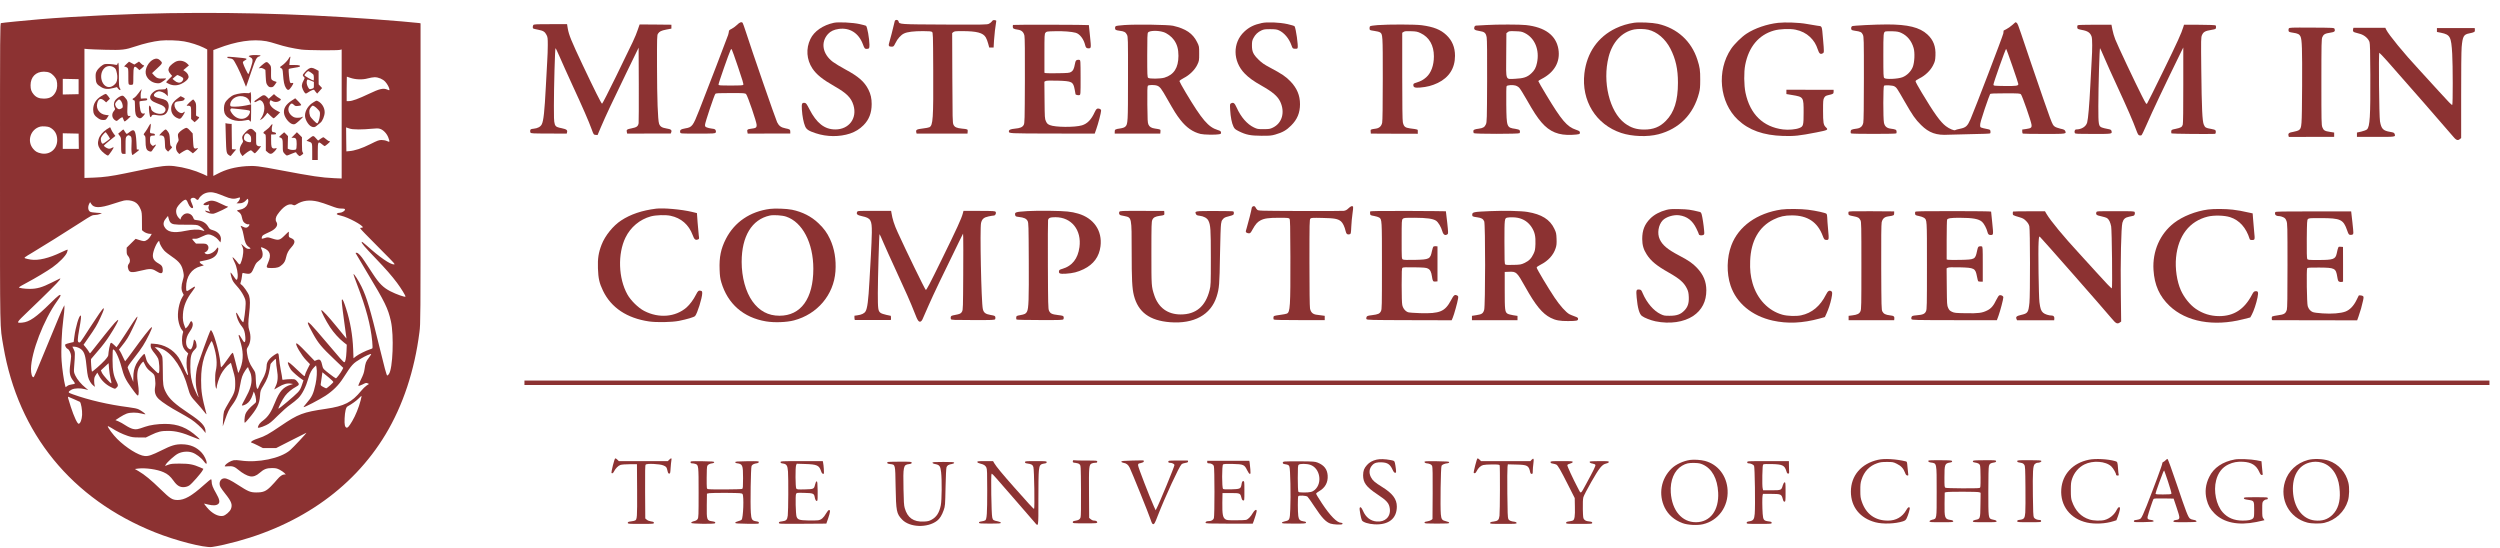<?xml version="1.0" standalone="no"?>
<!DOCTYPE svg PUBLIC "-//W3C//DTD SVG 20010904//EN"
 "http://www.w3.org/TR/2001/REC-SVG-20010904/DTD/svg10.dtd">
<svg version="1.0" xmlns="http://www.w3.org/2000/svg"
 width="4500pt" height="986pt" viewBox="0 0 4500 986"
 preserveAspectRatio="xMidYMid meet">
<g transform="translate(0,986) scale(0.1,-0.1)"
fill="#8C3232" stroke="none">
<path d="M3040 9623 c-697 -10 -1681 -56 -2310 -108 -264 -22 -692 -65 -712
-71 -17 -5 -18 -142 -18 -2696 0 -2955 -4 -2738 61 -3123 268 -1569 1229
-2748 2729 -3347 372 -149 877 -279 1023 -264 32 3 128 22 215 41 1294 293
2312 988 2912 1986 314 522 522 1149 610 1842 20 155 20 213 20 2857 l0 2700
-22 5 c-13 2 -156 16 -318 30 -1447 122 -2755 169 -4190 148z m274 -508 c110
-19 262 -68 349 -111 l67 -34 0 -1139 0 -1140 -72 34 c-157 71 -341 123 -522
145 -121 15 -246 2 -522 -56 -120 -24 -284 -58 -364 -75 -242 -50 -387 -70
-562 -76 l-168 -6 0 1163 0 1162 68 -6 c37 -3 178 -9 314 -12 293 -8 353 -1
536 61 152 51 320 90 447 104 113 12 316 6 429 -14z m1481 3 c33 -5 121 -29
195 -53 138 -44 274 -74 435 -97 97 -14 636 -18 693 -6 l32 8 0 -1162 0 -1161
-137 6 c-225 10 -395 35 -958 142 -400 76 -472 85 -625 74 -203 -15 -363 -57
-516 -138 l-74 -38 0 1133 0 1133 78 29 c337 130 629 173 877 130z m-3900
-567 c51 -23 111 -89 124 -138 17 -61 13 -143 -10 -193 -43 -95 -107 -135
-219 -135 -86 0 -139 22 -185 77 -41 49 -55 90 -55 163 0 149 94 245 240 245
42 0 79 -7 105 -19z m5411 -92 c91 -32 221 -37 315 -10 41 11 96 21 122 21 69
0 149 -34 192 -82 38 -41 74 -110 75 -140 0 -16 -3 -16 -37 -1 -75 31 -139 16
-328 -74 -193 -92 -305 -133 -364 -133 l-41 0 0 220 c0 121 2 220 3 220 2 0
30 -9 63 -21z m-4891 -159 l0 -135 -142 -3 -143 -3 0 141 0 141 143 -3 142 -3
0 -135z m-522 -731 c91 -47 137 -123 137 -230 0 -163 -134 -273 -291 -240 -68
15 -101 33 -141 81 -119 138 -50 355 127 401 38 10 139 3 168 -12z m5561 -39
c65 0 170 5 232 12 89 9 122 9 154 -1 58 -17 122 -84 149 -155 31 -83 29 -89
-21 -66 -25 12 -66 20 -98 20 -49 0 -71 -8 -205 -75 -151 -76 -282 -119 -385
-126 l-45 -4 -3 216 -2 216 52 -18 c39 -14 84 -18 172 -19z m-5037 -212 l2
-138 -145 0 -144 0 0 140 0 141 143 -3 142 -3 2 -137z m2480 -937 c32 -10 97
-35 145 -55 107 -45 167 -53 228 -32 24 8 46 13 48 11 10 -10 -11 -59 -35 -81
l-26 -24 47 0 c55 0 94 18 129 59 20 24 26 27 31 15 11 -28 6 -57 -14 -99 -22
-46 -71 -79 -135 -90 -57 -11 -60 -15 -26 -36 38 -23 57 -53 66 -104 4 -21 13
-52 21 -67 17 -32 68 -62 95 -55 26 7 24 -17 -3 -43 -27 -25 -48 -25 -98 0
-22 11 -40 18 -40 15 0 -3 9 -24 21 -47 12 -23 28 -82 36 -132 17 -110 44
-170 89 -199 43 -28 43 -37 0 -37 -26 0 -45 10 -85 46 l-50 45 20 -47 c18 -38
20 -61 16 -118 -5 -82 -44 -206 -63 -206 -7 0 -21 12 -31 26 -31 45 -91 109
-97 103 -3 -3 12 -41 34 -85 44 -87 69 -217 56 -287 -8 -45 -22 -44 -53 4 -12
19 -34 49 -48 68 -21 29 -25 31 -25 14 0 -12 9 -50 20 -86 16 -53 33 -79 95
-148 49 -54 90 -113 117 -166 36 -73 40 -88 40 -153 -1 -89 -32 -330 -43 -330
-13 0 -54 54 -84 113 -45 86 -58 75 -29 -24 18 -61 52 -124 93 -172 33 -39 51
-96 57 -185 5 -66 -4 -100 -24 -88 -6 3 -24 30 -41 60 -54 97 -72 90 -37 -15
69 -206 73 -358 13 -519 -20 -53 -37 -88 -40 -80 -3 8 -24 93 -47 188 -23 94
-45 172 -49 172 -12 0 -45 -40 -91 -110 -52 -77 -110 -150 -120 -150 -4 0 -10
33 -13 74 -18 210 -143 627 -176 590 -20 -21 -230 -606 -245 -679 -34 -173
-29 -328 13 -465 10 -33 17 -60 15 -60 -6 0 -63 117 -84 172 -46 125 -64 227
-64 378 -1 179 15 243 76 304 39 40 40 42 35 95 -4 35 -13 61 -26 74 -19 20
-20 20 -26 -19 -9 -62 -23 -108 -39 -129 -13 -18 -16 -18 -41 -5 -76 41 -74
193 4 300 57 78 74 138 51 181 -16 29 -27 23 -48 -23 -11 -24 -31 -54 -45 -67
l-27 -24 -14 35 c-30 71 -39 129 -33 221 8 142 61 273 169 413 73 95 64 109
-28 44 -79 -55 -84 -54 -84 28 0 193 98 336 257 377 31 8 58 16 60 19 2 2 -10
9 -27 16 -35 15 -59 48 -38 54 7 2 41 9 76 16 132 24 201 64 233 134 19 43 25
91 11 100 -4 2 -17 -9 -27 -26 -47 -71 -157 -117 -200 -82 -15 12 -17 18 -7
21 62 23 85 95 43 136 -19 19 -32 22 -112 22 l-91 0 -34 37 c-19 21 -34 41
-34 45 0 5 19 7 43 5 33 -3 60 5 127 37 50 25 98 41 119 41 55 0 132 -41 178
-95 l41 -49 7 37 c15 81 -43 155 -145 184 -49 14 -58 20 -85 66 -38 64 -106
104 -192 113 -57 6 -61 8 -72 40 -30 83 -121 110 -185 54 -18 -17 -37 -42 -40
-56 l-7 -27 -24 23 c-53 50 -70 132 -39 193 21 41 91 114 128 134 35 18 46 9
74 -62 22 -56 65 -96 84 -77 8 8 5 26 -15 70 -15 33 -27 66 -27 74 0 39 64 52
95 18 24 -26 43 -25 54 3 10 25 55 69 90 87 67 35 144 38 228 11z m-1479 -153
c50 -24 85 -66 115 -140 19 -46 22 -73 22 -212 l1 -159 27 -23 c28 -24 85 -44
125 -44 l23 0 -23 -42 c-27 -49 -79 -88 -118 -88 -14 0 -54 9 -87 21 l-62 20
-80 -79 -81 -80 0 -60 c0 -50 4 -66 26 -91 36 -43 43 -102 15 -137 -24 -30
-26 -56 -10 -103 21 -60 63 -64 238 -20 147 36 189 35 258 -9 89 -57 123 -53
123 14 0 59 -18 90 -70 118 -105 57 -128 113 -94 227 34 115 104 224 104 162
0 -27 50 -117 88 -156 20 -22 83 -70 140 -109 137 -94 179 -152 203 -281 11
-60 10 -72 -11 -144 -29 -95 -30 -168 -3 -221 l20 -40 -24 -39 c-61 -101 -94
-283 -75 -409 13 -83 41 -156 74 -191 18 -20 19 -25 7 -60 -7 -21 -13 -74 -13
-118 1 -92 23 -151 78 -204 l34 -33 -15 -42 c-20 -54 -20 -203 0 -281 9 -32
14 -62 10 -65 -9 -9 -33 35 -82 148 -26 59 -64 133 -85 164 -97 147 -264 241
-446 250 l-55 3 -3 -33 c-4 -37 18 -80 78 -151 21 -25 46 -64 56 -86 21 -51
31 -223 15 -253 -11 -21 -16 -18 -107 73 -98 98 -112 122 -134 213 -6 28 -16
52 -20 52 -19 0 -120 -125 -148 -183 -37 -77 -52 -145 -52 -245 l-1 -77 -45
115 c-25 63 -49 125 -54 137 -8 18 10 46 120 187 140 180 180 243 267 420 83
171 62 168 -75 -8 -44 -55 -141 -186 -217 -291 -75 -104 -140 -189 -142 -188
-3 1 -21 37 -41 80 -19 43 -43 90 -53 104 l-18 26 47 59 c94 117 124 165 196
316 79 164 100 218 86 218 -8 0 -100 -136 -230 -340 -40 -63 -89 -137 -108
-163 l-35 -48 -41 40 c-23 23 -48 41 -56 41 -11 0 -20 -26 -33 -93 -9 -50 -17
-105 -17 -122 0 -23 -16 -47 -65 -102 -64 -70 -222 -209 -230 -202 -7 8 -23
214 -16 226 3 6 60 72 126 148 74 84 154 189 207 273 99 153 161 267 156 283
-2 6 -30 -17 -62 -51 -51 -56 -297 -360 -401 -497 -22 -29 -42 -52 -45 -53 -3
0 -13 15 -23 33 -10 18 -35 53 -56 77 l-37 44 80 115 c131 187 163 240 226
379 57 124 69 162 53 162 -14 -1 -103 -129 -249 -355 -180 -279 -169 -264
-194 -258 -27 7 -26 53 5 228 34 187 41 255 26 255 -29 0 -91 -210 -112 -377
l-13 -100 -70 -16 c-38 -9 -74 -21 -79 -26 -15 -15 10 -67 39 -80 30 -13 63
-83 64 -132 0 -19 -7 -85 -15 -144 -22 -153 -10 -219 54 -299 18 -22 30 -44
28 -50 -2 -6 -27 -13 -55 -16 -30 -3 -63 -14 -81 -28 l-30 -22 -10 37 c-21 78
-52 293 -62 436 -13 181 1 530 31 751 11 82 20 172 20 200 l-1 51 -16 -30
c-28 -52 -89 -195 -288 -680 -229 -558 -241 -585 -254 -585 -25 0 -43 64 -43
150 3 296 227 879 467 1215 36 50 65 95 65 102 0 37 -37 10 -183 -135 -256
-253 -379 -338 -505 -349 -116 -11 -114 -6 105 203 318 303 547 532 567 565
10 17 15 30 10 28 -5 -2 -74 -37 -154 -76 -173 -87 -266 -113 -396 -113 -91 0
-194 15 -194 28 0 4 59 39 132 77 171 91 372 212 473 283 117 83 238 206 260
265 10 26 15 50 13 53 -3 3 -57 -19 -119 -49 -219 -105 -408 -150 -543 -130
-39 6 -84 16 -100 22 -28 11 -26 13 135 109 186 111 554 341 862 539 195 126
210 133 257 133 28 0 67 8 88 17 l37 17 -95 6 c-52 3 -105 11 -117 18 -39 22
-46 87 -17 144 l16 30 19 -31 c48 -79 154 -80 392 -1 86 28 176 55 199 60 58
12 134 3 186 -22z m3309 2 c46 -11 142 -43 215 -71 110 -42 145 -52 200 -53
58 -1 68 -4 68 -19 0 -23 -57 -57 -95 -57 -35 0 -60 -14 -51 -28 3 -5 39 -17
80 -26 121 -27 386 -169 386 -207 0 -5 -14 -9 -30 -9 -30 0 -27 -4 72 -107 57
-60 203 -208 326 -330 201 -201 220 -223 194 -223 -71 0 -257 129 -489 338
-66 59 -93 78 -93 65 0 -25 48 -81 248 -290 189 -197 292 -315 388 -443 76
-102 157 -235 153 -249 -6 -15 -168 42 -272 96 -128 66 -200 137 -315 313 -52
80 -120 183 -150 228 -64 98 -115 152 -142 152 -11 0 -20 -2 -20 -4 0 -3 92
-157 203 -343 330 -547 380 -651 433 -883 58 -258 35 -863 -37 -955 -11 -14
-24 -25 -29 -25 -11 0 -55 162 -145 535 -159 656 -223 872 -319 1068 -53 108
-133 233 -143 223 -3 -3 26 -87 65 -188 163 -425 243 -727 272 -1022 6 -65 8
-122 3 -126 -4 -4 -26 -13 -48 -20 -67 -21 -197 -86 -246 -123 l-46 -36 -6
162 c-9 249 -54 507 -127 732 -39 121 -58 165 -71 165 -15 0 -8 -71 36 -395
19 -137 37 -263 38 -279 l4 -30 -26 30 c-14 17 -82 99 -150 183 -150 185 -266
309 -277 298 -11 -11 83 -194 157 -307 66 -99 162 -206 244 -270 l57 -45 -5
-120 c-6 -125 -20 -195 -39 -195 -16 0 -73 63 -323 360 -123 146 -246 287
-274 314 -90 88 -80 42 37 -168 91 -164 152 -238 380 -454 l161 -154 -18 -36
c-27 -53 -102 -152 -115 -152 -6 0 -61 38 -121 85 -95 74 -111 90 -118 123
-27 126 -45 146 -109 119 l-34 -14 -139 144 c-137 143 -180 181 -192 170 -20
-20 97 -218 179 -302 l68 -70 -45 -88 c-25 -48 -45 -97 -45 -108 0 -10 -5 -19
-11 -19 -6 0 -63 50 -126 111 -119 114 -159 146 -170 136 -9 -10 25 -91 57
-136 27 -36 134 -129 199 -172 l24 -15 -28 -84 c-22 -65 -38 -95 -74 -133 -58
-62 -341 -300 -348 -293 -10 9 72 168 118 229 46 62 123 125 202 167 57 30 59
47 13 98 -33 36 -37 37 -103 37 -37 0 -89 -3 -115 -7 -47 -8 -48 -7 -48 20 0
15 -12 83 -26 152 -13 69 -27 164 -31 213 -7 100 -13 105 -79 61 -98 -65 -144
-129 -144 -199 0 -72 -30 -169 -76 -245 -24 -41 -52 -96 -62 -122 -9 -27 -20
-48 -25 -48 -17 0 -29 60 -32 165 -4 126 -5 130 -58 209 -55 81 -84 158 -98
258 -11 83 -11 85 14 124 51 77 60 198 23 303 -20 55 -20 143 -1 296 19 156
19 260 -1 322 -17 54 -102 175 -139 199 -21 14 -22 17 -9 52 7 21 16 66 20
101 6 58 8 62 28 56 11 -4 41 -9 66 -12 61 -7 82 12 123 112 27 65 41 86 77
113 25 19 53 46 62 61 23 34 22 95 -2 149 -21 46 -17 49 36 27 117 -49 141
-124 83 -256 -44 -101 -42 -104 66 -104 97 1 134 13 188 64 37 34 54 68 68
133 16 72 41 119 99 183 70 78 67 128 -10 159 -42 17 -44 20 -41 79 2 20 1 37
-2 37 -3 0 -36 -31 -73 -68 -87 -87 -110 -93 -223 -56 -80 26 -82 26 -132 10
-28 -10 -54 -15 -57 -11 -3 3 -1 18 4 33 9 27 16 31 146 91 109 51 153 121
112 179 -20 29 -12 83 19 127 106 153 210 216 288 174 16 -8 28 -5 56 13 111
70 235 85 390 48z m-2666 -366 c36 -44 65 -49 279 -49 192 0 208 -1 246 -22
38 -20 100 -81 91 -89 -1 -2 -25 4 -52 12 -58 18 -168 14 -285 -11 -222 -47
-335 -23 -385 81 -22 46 -9 97 38 150 l31 37 12 -47 c7 -26 18 -54 25 -62z
m783 -2222 c57 -182 70 -330 40 -459 -18 -75 -15 -276 5 -310 9 -16 10 -15 11
7 0 46 41 173 76 240 36 69 106 156 153 189 l28 20 38 -137 c35 -120 39 -150
39 -242 0 -128 -14 -168 -117 -337 -39 -65 -77 -135 -84 -156 -7 -20 -15 -90
-18 -155 l-5 -117 38 110 c52 151 74 197 131 274 86 117 116 193 146 370 21
123 39 173 88 249 40 61 57 75 57 49 0 -8 12 -36 26 -63 19 -36 27 -70 31
-126 7 -103 -24 -202 -112 -361 -37 -66 -64 -121 -61 -124 8 -8 47 4 82 26 46
28 85 85 110 159 l22 65 17 -39 c9 -21 19 -65 22 -96 6 -56 5 -59 -27 -85 -91
-76 -147 -141 -163 -188 -17 -50 -23 -155 -9 -155 4 0 35 33 68 73 151 180
194 265 204 407 6 97 7 100 63 192 65 107 92 178 112 297 8 46 15 85 15 88 0
8 83 93 91 93 5 0 9 -24 9 -52 0 -29 7 -93 16 -143 22 -126 15 -218 -23 -295
-16 -33 -28 -60 -25 -60 2 0 37 20 77 45 82 51 159 72 220 60 l40 -7 -40 -13
c-137 -41 -204 -117 -285 -320 -67 -169 -121 -252 -209 -320 -60 -45 -83 -73
-96 -114 -7 -23 -6 -23 31 -17 22 4 73 23 114 43 64 31 95 56 211 172 78 78
174 163 226 198 49 35 112 86 141 115 73 73 139 205 184 363 24 86 59 153 103
195 l34 33 8 -39 c13 -63 6 -192 -17 -297 -39 -179 -64 -232 -170 -353 -28
-32 -48 -59 -45 -62 9 -10 290 137 396 206 135 90 235 189 316 316 161 250
174 264 323 353 72 44 167 86 180 81 5 -2 -13 -32 -40 -67 -53 -67 -62 -91
-79 -211 -8 -57 -24 -101 -65 -183 -31 -61 -50 -110 -44 -113 5 -3 39 9 74 26
56 29 67 32 90 21 l26 -12 -44 -29 c-24 -16 -67 -58 -96 -94 -168 -207 -306
-277 -637 -325 -411 -60 -495 -92 -810 -306 -224 -152 -286 -186 -405 -225
-88 -29 -130 -52 -130 -72 0 -4 6 -8 13 -8 6 0 54 -21 105 -47 l94 -48 119 0
120 0 269 137 c148 76 271 138 275 138 11 0 -236 -264 -294 -314 -171 -147
-579 -232 -892 -185 -41 7 -96 9 -122 5 -49 -8 -131 -56 -154 -92 -14 -22 -13
-22 50 -17 83 7 120 -6 191 -66 68 -58 155 -106 208 -115 57 -10 112 10 170
61 77 68 127 88 223 88 68 0 88 -5 137 -29 31 -16 69 -42 84 -57 l28 -29 -25
0 c-36 0 -81 -32 -130 -91 -24 -30 -76 -86 -114 -125 -88 -88 -138 -109 -267
-108 -103 1 -142 18 -323 135 -136 88 -200 119 -246 119 -71 0 -109 -82 -71
-156 11 -21 53 -79 93 -129 106 -132 127 -192 95 -268 -20 -48 -97 -114 -142
-123 -86 -16 -199 44 -291 155 -29 36 -52 66 -50 67 1 1 36 -7 77 -18 87 -22
151 -17 182 14 30 30 19 84 -41 188 -60 103 -81 158 -81 211 0 21 -4 40 -9 43
-5 3 -67 -46 -137 -110 -214 -192 -342 -264 -467 -264 -96 1 -130 22 -305 192
-170 166 -291 266 -397 327 l-67 39 58 8 c132 16 345 -14 459 -66 75 -33 121
-73 180 -155 61 -87 116 -119 190 -113 36 3 67 13 94 31 44 29 210 218 236
267 l16 31 -56 25 c-126 55 -198 69 -365 69 -131 0 -164 -3 -212 -21 l-57 -21
11 21 c23 45 164 172 223 201 76 38 177 46 254 20 67 -22 161 -92 208 -155 40
-54 53 -61 53 -30 0 41 -43 131 -86 178 -92 103 -208 153 -359 155 -114 2
-192 -21 -364 -108 -178 -88 -238 -109 -306 -103 -112 9 -335 148 -496 308
-73 73 -169 202 -169 227 0 7 30 -7 68 -31 95 -61 193 -109 292 -142 74 -24
101 -28 205 -28 l120 -1 95 46 c122 59 182 74 305 73 138 0 257 -30 468 -118
48 -20 93 -36 100 -36 6 0 -10 21 -38 45 -186 168 -353 235 -586 235 -127 0
-274 -21 -359 -52 -135 -48 -156 -52 -215 -39 -34 8 -83 31 -132 63 -43 29
-102 62 -131 74 l-54 22 76 50 c41 27 99 58 128 68 67 23 181 23 267 0 35 -10
65 -15 68 -13 6 7 -67 62 -117 87 -31 16 -87 28 -190 41 -357 46 -712 128
-997 231 -73 26 -82 32 -73 48 5 10 29 27 53 39 53 25 155 28 237 6 30 -8 57
-15 58 -15 2 0 -18 17 -45 38 -78 62 -154 152 -186 220 -28 60 -29 68 -23 150
20 260 19 274 -7 325 l-24 47 34 0 c41 0 100 -24 131 -53 53 -49 74 -120 92
-320 6 -65 17 -140 24 -166 16 -64 59 -135 97 -162 l31 -22 -8 24 c-5 13 -9
51 -9 85 0 50 5 68 29 104 l28 43 32 -59 c44 -83 120 -155 210 -200 75 -37 76
-37 97 -18 39 35 40 48 9 111 -58 115 -73 198 -74 395 0 98 3 181 7 185 27 26
107 -136 153 -310 44 -169 74 -230 178 -375 86 -120 112 -150 122 -139 15 15
15 104 -1 201 -24 146 -18 245 20 313 26 49 71 102 78 92 2 -2 16 -30 31 -62
16 -34 44 -70 68 -90 103 -83 98 -76 110 -161 7 -55 7 -99 0 -142 -16 -94 5
-160 70 -220 56 -53 217 -157 358 -233 74 -41 173 -98 219 -128 81 -53 196
-157 239 -218 l21 -30 1 25 c1 98 -73 179 -300 329 -252 168 -355 262 -414
380 -49 95 -55 140 -55 377 0 130 -4 238 -10 262 -12 41 -54 99 -107 146 l-29
25 35 1 c21 0 67 -15 109 -35 187 -90 366 -365 455 -700 33 -122 53 -157 154
-265 43 -47 103 -116 132 -155 33 -44 50 -61 46 -45 -80 300 -96 401 -96 607
0 164 17 289 57 418 27 88 119 285 133 285 5 0 20 -35 34 -78z m-1854 -596
c12 -43 18 -81 14 -85 -11 -10 -148 143 -169 189 l-19 43 69 65 70 65 8 -99
c4 -55 16 -134 27 -178z m3933 15 c42 -35 77 -70 77 -77 0 -13 -114 -114 -129
-114 -5 0 -30 12 -56 26 -43 24 -46 29 -41 56 3 15 11 69 17 118 l12 89 21
-17 c12 -9 57 -46 99 -81z m567 -413 c-31 -121 -92 -271 -150 -368 -60 -100
-82 -125 -104 -117 -29 11 -38 57 -33 167 6 124 24 199 52 214 79 44 159 101
201 144 27 28 51 49 52 47 2 -2 -6 -41 -18 -87z m-5155 25 c50 -21 95 -42 102
-46 21 -14 46 -153 41 -236 -5 -84 -31 -154 -61 -159 -23 -5 -84 125 -142 303
-55 170 -60 189 -43 182 7 -3 54 -23 103 -44z"/>
<path d="M2765 8792 c-88 -41 -155 -160 -142 -254 12 -89 102 -168 202 -176
47 -4 57 -1 108 34 31 21 57 42 57 48 0 5 -24 6 -55 3 -76 -8 -117 6 -161 55
l-37 42 93 86 c101 94 102 97 48 147 -34 31 -67 36 -113 15z"/>
<path d="M3185 8759 c-47 -14 -124 -76 -142 -113 -20 -42 -12 -75 27 -119 l29
-34 -54 -53 c-30 -30 -55 -57 -55 -60 0 -4 23 -17 52 -31 73 -34 154 -33 228
5 63 31 108 70 121 104 13 33 -12 85 -56 115 l-36 24 51 43 51 43 -22 23 c-50
53 -126 74 -194 53z m66 -274 c43 -22 50 -30 47 -52 -2 -14 -15 -35 -30 -46
-34 -26 -82 -17 -128 23 l-35 30 40 35 c22 19 44 35 48 35 4 0 30 -11 58 -25z"/>
<path d="M2274 8705 c-40 -35 -45 -44 -29 -45 11 0 31 -7 43 -16 21 -14 22
-22 22 -159 0 -137 1 -144 21 -150 11 -4 31 -4 45 -1 24 6 24 6 24 147 0 184
13 209 77 147 l32 -31 46 37 c25 21 42 42 39 47 -3 6 -9 8 -12 4 -3 -3 -22 11
-43 31 l-37 36 -42 -27 -42 -27 -48 26 -48 26 -48 -45z"/>
<path d="M2115 8709 c-6 -17 -12 -20 -33 -15 -54 12 -160 19 -195 12 -44 -8
-121 -75 -148 -129 -17 -33 -20 -54 -17 -118 4 -93 19 -119 98 -166 63 -39
123 -43 223 -17 l62 16 20 -26 c34 -43 60 -32 30 11 -13 18 -16 60 -15 238 0
199 -7 252 -25 194z m-70 -59 c37 -23 43 -33 60 -112 13 -58 7 -127 -13 -164
-18 -34 -70 -73 -106 -79 -152 -29 -228 232 -100 345 43 37 108 41 159 10z"/>
<path d="M2986 8265 c-4 -11 -21 -15 -64 -15 -89 0 -118 -9 -166 -51 -76 -67
-71 -131 11 -172 26 -13 76 -34 111 -47 98 -35 129 -94 77 -145 -58 -59 -235
-3 -235 74 0 9 -6 26 -14 37 -14 18 -15 18 -22 1 -11 -29 9 -190 24 -195 7 -2
16 5 19 16 6 26 30 32 85 21 110 -21 170 -1 202 66 26 54 30 105 13 147 -20
48 -51 67 -146 87 -85 19 -111 33 -111 61 0 23 42 57 80 65 36 8 110 -23 145
-61 l25 -27 0 45 c0 84 -18 134 -34 93z"/>
<path d="M2497 8188 c-27 -38 -64 -79 -84 -90 -33 -20 -34 -22 -17 -35 10 -7
21 -13 26 -13 4 0 8 -50 8 -110 0 -121 12 -166 51 -194 36 -25 61 -19 97 24
37 45 40 54 12 47 -42 -11 -62 22 -73 121 -6 51 -8 94 -5 97 3 3 35 8 72 12
56 5 66 9 66 25 0 17 -6 19 -57 16 l-58 -3 -3 45 c-2 25 2 62 9 83 7 20 10 39
8 41 -2 2 -26 -28 -52 -66z"/>
<path d="M1824 8131 c-99 -62 -146 -140 -147 -242 0 -72 23 -113 87 -156 37
-26 59 -33 95 -33 43 0 48 3 73 43 l27 42 -54 6 c-112 13 -182 109 -154 212
22 83 64 98 124 46 l36 -32 34 33 34 33 -30 43 c-16 24 -38 44 -47 44 -9 0
-45 -18 -78 -39z"/>
<path d="M2170 8129 c-39 -16 -89 -58 -105 -89 -19 -36 -19 -87 -2 -121 13
-23 11 -28 -15 -59 -47 -57 -32 -136 34 -171 16 -9 25 -6 47 14 24 23 63 47
75 47 2 0 10 -16 16 -35 6 -19 16 -38 22 -41 9 -6 108 82 108 97 0 4 -8 5 -18
2 -38 -9 -45 20 -39 145 7 127 6 132 -51 195 -28 29 -34 31 -72 16z m11 -90
c12 -17 24 -50 27 -74 4 -41 2 -44 -28 -60 -28 -14 -36 -15 -57 -4 -31 17 -56
65 -49 94 7 26 53 75 72 75 7 0 23 -14 35 -31z"/>
<path d="M3212 8100 c-104 -75 -138 -133 -130 -221 6 -59 43 -111 98 -139 59
-30 71 -25 114 41 39 61 42 87 7 55 -51 -46 -161 48 -161 137 0 44 22 60 95
66 55 5 70 10 82 28 14 21 13 23 -25 42 l-40 20 -40 -29z"/>
<path d="M3414 8019 c-57 -55 -66 -70 -35 -62 10 3 28 0 40 -6 19 -11 21 -20
21 -122 l0 -111 31 -29 31 -29 27 23 c15 12 35 32 45 45 17 22 17 23 -13 33
-17 6 -31 16 -32 22 0 7 0 58 1 113 1 91 -1 106 -22 138 -13 20 -27 36 -31 36
-5 0 -33 -23 -63 -51z"/>
<path d="M2678 7587 c-14 -28 -42 -73 -62 -100 -36 -47 -36 -47 -16 -64 17
-15 20 -30 20 -103 0 -111 13 -156 50 -175 40 -21 57 -19 71 8 7 12 25 39 42
60 33 43 31 56 -7 32 -24 -16 -26 -16 -51 9 -22 22 -25 34 -25 89 0 69 6 76
68 77 17 0 23 5 20 18 -2 12 -15 18 -46 20 -48 4 -49 6 -32 107 5 32 6 63 2
67 -4 4 -19 -16 -34 -45z"/>
<path d="M1925 7536 c-78 -51 -131 -116 -150 -181 -21 -71 -13 -121 28 -182
30 -44 116 -113 141 -113 13 0 109 140 101 148 -3 3 -19 -2 -36 -12 -20 -12
-39 -15 -59 -11 -30 7 -80 40 -80 54 0 4 47 45 104 91 l103 83 -33 44 c-18 23
-38 59 -45 78 -7 19 -15 35 -19 34 -3 0 -27 -15 -55 -33z m19 -111 c20 -30 36
-56 36 -59 0 -6 -108 -86 -125 -92 -26 -10 -50 61 -36 107 9 29 69 99 85 99 2
0 20 -25 40 -55z"/>
<path d="M3317 7545 c-52 -27 -107 -76 -113 -101 -4 -13 -1 -44 5 -69 10 -40
9 -47 -14 -81 -37 -54 -35 -132 3 -175 l29 -32 44 30 c24 16 58 35 75 42 30
12 35 10 79 -23 l47 -36 43 37 c47 40 62 73 25 53 -14 -7 -26 -7 -39 -1 -16 9
-20 28 -26 140 l-7 129 -47 51 c-51 55 -61 59 -104 36z"/>
<path d="M2171 7491 l-44 -38 26 -35 c26 -33 27 -40 27 -159 0 -159 3 -169 46
-169 l34 0 0 148 c0 143 1 149 24 171 20 19 27 20 50 10 35 -16 40 -41 33
-175 -6 -101 3 -174 20 -174 2 0 32 21 66 48 58 44 60 47 35 50 l-26 3 -7 137
c-11 204 -37 244 -119 178 -23 -20 -48 -36 -54 -36 -6 0 -22 18 -34 40 -13 22
-25 40 -28 40 -3 0 -25 -18 -49 -39z"/>
<path d="M2910 7474 c-45 -46 -50 -56 -31 -51 13 3 36 0 51 -8 30 -16 37 -45
40 -165 1 -57 5 -69 28 -93 l28 -27 39 40 c39 40 39 40 19 55 -18 12 -22 28
-26 118 -5 92 -9 109 -33 145 -15 23 -35 42 -44 42 -9 0 -41 -25 -71 -56z"/>
<path d="M4510 8863 c-8 -2 -21 -7 -29 -9 -9 -3 -2 -11 20 -22 56 -28 58 -54
15 -186 -20 -63 -40 -117 -45 -120 -8 -6 -85 152 -97 199 -5 20 0 28 30 46 62
36 62 37 -182 60 -67 7 -125 9 -128 6 -13 -12 9 -27 40 -27 18 0 44 -9 58 -19
29 -23 122 -207 188 -375 l48 -119 22 59 c12 33 51 144 85 247 64 191 85 230
131 241 13 4 24 11 24 16 0 10 -152 13 -180 3z"/>
<path d="M5202 8815 c-16 -35 -88 -111 -128 -136 -40 -25 -42 -31 -10 -48 21
-12 24 -22 30 -106 9 -134 24 -205 52 -247 34 -52 54 -49 98 17 43 65 45 79
11 71 -18 -5 -27 -1 -35 14 -11 20 -30 216 -23 236 2 6 46 17 96 23 51 7 96
16 101 21 21 20 -9 30 -96 30 l-90 0 5 53 c3 28 8 62 12 75 10 30 -9 28 -23
-3z"/>
<path d="M4743 8711 c-26 -21 -57 -48 -67 -60 l-19 -21 29 5 c19 4 40 -1 60
-13 l31 -20 6 -121 c6 -111 9 -125 33 -157 22 -28 33 -34 63 -34 31 1 41 7 69
45 17 24 32 46 32 48 0 3 -12 7 -27 11 -16 3 -39 14 -52 24 -22 18 -23 24 -22
134 2 111 1 117 -25 147 -45 54 -56 56 -111 12z"/>
<path d="M5555 8622 c-37 -23 -105 -97 -105 -115 0 -8 9 -22 19 -31 19 -17 19
-18 -4 -63 -37 -69 -40 -103 -15 -161 12 -28 30 -58 39 -66 16 -14 20 -13 55
10 55 38 109 59 114 44 2 -6 15 -23 28 -38 l23 -27 45 50 44 50 -31 33 -31 33
-1 122 0 122 -50 27 c-59 32 -89 35 -130 10z m41 -68 c21 -15 42 -32 46 -38 9
-13 11 -106 2 -106 -18 0 -164 84 -164 95 0 15 54 75 68 75 5 0 27 -12 48 -26z
m1 -146 l53 -22 0 -56 c0 -56 0 -57 -37 -68 -44 -13 -48 -11 -73 38 -20 39
-25 84 -14 114 8 20 8 20 71 -6z"/>
<path d="M4494 8189 c-4 -7 -23 -9 -52 -5 -50 7 -153 -7 -224 -30 -59 -19
-145 -95 -169 -149 -21 -46 -24 -126 -8 -176 38 -112 202 -172 372 -136 65 13
69 13 80 -5 7 -10 15 -18 19 -18 5 0 8 70 8 156 l0 156 -25 -6 c-85 -21 -191
-36 -262 -36 -73 0 -82 2 -88 20 -9 29 11 82 43 113 101 97 285 64 309 -55 12
-60 23 -23 23 77 0 97 -7 124 -26 94z m-178 -294 c183 -21 184 -21 184 -49 0
-13 -10 -38 -22 -56 -74 -108 -232 -86 -312 43 -24 38 -26 49 -16 62 15 18 -2
18 166 0z"/>
<path d="M4884 8124 l-48 -42 -26 28 c-43 46 -70 47 -124 6 -25 -19 -60 -43
-76 -53 -17 -9 -30 -23 -30 -30 0 -18 9 -16 56 9 39 20 43 21 66 6 79 -52 74
-214 -9 -327 l-17 -24 32 17 c18 9 49 39 69 67 l36 50 51 -50 c29 -28 56 -51
62 -51 5 0 34 24 63 54 l53 54 -53 27 c-99 49 -153 121 -130 171 10 23 12 24
33 10 39 -25 89 -29 127 -9 47 24 48 35 5 58 -21 11 -49 31 -64 45 l-28 26
-48 -42z"/>
<path d="M5254 8052 c-115 -75 -158 -151 -139 -245 17 -79 98 -174 157 -183
32 -6 41 -1 113 62 43 37 72 70 66 72 -7 2 -18 -1 -24 -7 -6 -6 -36 -11 -68
-11 -42 0 -65 6 -90 23 -75 50 -99 129 -59 195 28 45 45 49 78 17 24 -24 33
-27 75 -22 26 2 52 8 57 13 6 6 -12 32 -48 67 l-58 58 -60 -39z"/>
<path d="M5644 8020 c-91 -52 -154 -150 -154 -241 0 -67 56 -166 110 -194 44
-23 69 -18 109 18 20 18 46 39 58 48 37 26 78 126 77 189 0 80 -48 160 -116
196 -33 17 -24 19 -84 -16z m15 -74 c15 -8 45 -34 65 -57 38 -41 38 -43 34
-108 -5 -62 -32 -141 -49 -141 -19 0 -119 104 -128 133 -22 70 -17 118 15 156
30 36 27 35 63 17z"/>
<path d="M4065 7384 c8 -276 10 -287 61 -320 24 -16 26 -16 42 7 9 13 32 41
50 61 l33 37 -38 3 -38 3 -3 228 -2 227 -24 0 c-13 0 -38 3 -56 6 l-32 7 7
-259z"/>
<path d="M4867 7592 c-13 -21 -47 -53 -75 -72 -57 -39 -64 -55 -29 -71 22 -10
22 -14 22 -155 l0 -146 33 -29 c45 -40 72 -37 121 13 46 48 54 72 19 59 -13
-4 -30 -6 -38 -3 -33 10 -40 35 -40 144 l0 108 46 0 c38 0 45 3 42 18 -2 11
-15 19 -38 22 -32 5 -35 8 -38 43 -2 22 1 52 7 68 15 43 -3 44 -32 1z"/>
<path d="M4419 7480 c-62 -63 -70 -89 -49 -144 8 -21 5 -33 -15 -61 -50 -75
-53 -144 -7 -202 l17 -23 45 39 c25 21 59 45 77 54 31 17 32 16 62 -13 16 -17
33 -30 38 -30 8 0 70 68 102 114 13 18 13 19 -9 13 -13 -3 -32 1 -46 10 -23
15 -24 21 -24 123 l0 109 -34 35 c-52 56 -84 51 -157 -24z m74 -48 c22 -23 27
-37 27 -80 0 -49 -1 -52 -25 -52 -45 0 -94 27 -101 54 -12 50 17 106 55 106 9
0 29 -13 44 -28z"/>
<path d="M5065 7436 c-46 -40 -48 -44 -27 -50 46 -15 52 -31 52 -146 0 -108 0
-110 31 -145 17 -19 36 -35 43 -35 6 0 46 15 89 34 42 19 77 29 77 23 0 -14
51 -67 64 -67 6 0 24 11 41 24 27 21 28 25 15 41 -12 14 -15 48 -15 146 l0
129 -45 45 -46 45 -49 -50 -49 -50 31 0 c52 0 63 -20 63 -114 0 -50 -5 -87
-12 -94 -15 -15 -89 -15 -123 0 l-26 12 2 113 3 113 -34 35 -35 34 -50 -43z"/>
<path d="M5576 7373 l-59 -47 38 -13 c66 -23 65 -21 65 -184 l0 -149 50 0 50
0 0 149 c0 181 6 192 73 137 24 -20 47 -36 51 -36 11 0 96 73 96 82 0 4 -7 8
-16 8 -9 0 -34 16 -55 35 -22 19 -44 35 -49 35 -6 0 -29 -14 -52 -30 l-42 -31
-31 34 c-54 61 -55 61 -119 10z"/>
<path d="M3748 6236 c-53 -19 -90 -45 -85 -59 4 -13 62 -15 89 -3 15 7 16 4 5
-23 -9 -25 -8 -37 6 -67 l18 -37 -23 7 c-74 20 -74 20 -60 3 22 -27 98 -50
142 -44 45 6 296 127 263 127 -11 0 -66 23 -122 51 -112 57 -171 69 -233 45z"/>
<path d="M16105 9478 c-39 -165 -78 -315 -94 -367 -24 -76 -17 -91 38 -91 35
0 38 3 69 65 39 81 99 147 156 173 59 28 172 42 340 42 107 0 147 -4 162 -14
18 -14 19 -34 22 -683 4 -887 -4 -999 -69 -1033 -11 -6 -65 -17 -121 -23 -108
-13 -126 -23 -115 -68 l6 -24 458 0 458 0 3 37 c4 42 2 43 -103 53 -97 10
-132 26 -153 72 -16 35 -17 108 -20 843 l-3 805 22 18 c18 14 42 17 153 17
268 0 382 -30 430 -113 14 -23 33 -73 43 -112 l19 -70 39 0 40 0 7 125 c6 99
25 262 41 354 1 6 -12 12 -30 14 -25 2 -35 -2 -48 -22 -9 -13 -33 -33 -53 -43
-35 -17 -76 -18 -797 -15 -822 4 -817 4 -831 56 -8 35 -61 38 -69 4z"/>
<path d="M13270 9415 c-25 -25 -69 -57 -97 -72 -39 -19 -53 -31 -53 -47 0 -11
-6 -41 -14 -66 -13 -42 -373 -980 -519 -1351 -114 -290 -129 -310 -253 -330
-80 -14 -101 -30 -90 -72 5 -22 6 -22 316 -22 292 0 312 2 322 19 7 12 7 25 0
41 -9 19 -22 25 -69 30 -32 4 -73 13 -90 21 -28 11 -33 18 -33 46 0 39 166
536 186 558 12 13 57 15 274 15 247 0 260 -1 280 -20 27 -27 190 -504 190
-556 0 -47 -14 -56 -105 -67 -63 -7 -73 -18 -61 -65 l5 -22 383 1 383 1 0 33
c0 39 -10 45 -87 60 -78 15 -118 44 -150 110 -27 54 -468 1328 -562 1625 -27
83 -53 156 -58 163 -20 24 -54 12 -98 -33z m14 -759 c80 -233 103 -313 95
-323 -9 -10 -60 -13 -226 -13 -185 0 -214 2 -220 16 -5 13 190 571 219 628 6
10 14 14 19 9 4 -4 56 -147 113 -317z"/>
<path d="M15011 9450 c-197 -42 -357 -152 -424 -293 -83 -172 -69 -370 36
-529 74 -110 182 -198 402 -323 214 -122 296 -204 337 -338 71 -235 -79 -437
-326 -437 -194 0 -338 113 -467 365 -49 95 -60 110 -83 113 -52 6 -59 -12 -52
-121 7 -118 30 -234 58 -300 25 -58 63 -83 193 -126 199 -66 426 -67 615 -5
97 33 173 80 243 150 100 101 147 222 147 381 0 102 -17 178 -59 261 -72 142
-178 235 -414 362 -87 47 -188 108 -225 136 -187 141 -224 352 -88 502 46 50
107 79 192 91 198 29 361 -74 436 -276 27 -73 35 -83 63 -83 49 0 55 8 55 74
-1 111 -40 329 -62 342 -6 4 -58 18 -117 31 -118 27 -379 40 -460 23z"/>
<path d="M22710 9445 c-136 -29 -226 -73 -313 -155 -212 -198 -209 -532 7
-753 75 -77 160 -138 302 -218 204 -115 294 -193 340 -293 87 -190 31 -383
-134 -463 -51 -25 -68 -27 -167 -28 -103 0 -114 2 -175 31 -122 58 -234 187
-310 357 -37 83 -58 99 -101 77 -21 -12 -22 -16 -16 -119 7 -126 29 -239 60
-301 19 -39 32 -50 97 -83 129 -64 210 -80 405 -81 149 -1 180 2 250 22 132
38 201 78 285 162 111 110 160 229 160 385 0 157 -54 286 -171 409 -83 87
-154 135 -374 252 -102 54 -144 84 -200 139 -97 95 -120 145 -120 255 0 72 4
92 27 135 33 64 80 108 143 137 43 20 66 23 160 23 91 -1 118 -4 157 -22 94
-44 180 -145 223 -266 22 -61 23 -62 64 -65 31 -2 43 1 48 14 14 37 -30 351
-55 391 -5 7 -62 24 -127 39 -148 32 -364 41 -465 19z"/>
<path d="M29412 9450 c-111 -16 -225 -50 -327 -99 -323 -154 -522 -440 -566
-812 -57 -492 207 -920 662 -1072 196 -65 474 -75 671 -24 374 98 630 357 730
740 18 67 22 111 22 242 1 169 -7 224 -51 360 -108 336 -363 567 -711 646
-100 22 -333 33 -430 19z m257 -125 c159 -38 307 -164 398 -340 95 -185 137
-371 136 -615 0 -322 -67 -533 -218 -686 -108 -110 -227 -157 -392 -156 -140
0 -241 34 -349 115 -273 207 -403 743 -289 1192 68 267 238 450 460 495 66 13
186 11 254 -5z"/>
<path d="M32007 9449 c-201 -22 -422 -98 -569 -195 -89 -58 -220 -187 -278
-273 -265 -393 -210 -964 122 -1277 198 -187 458 -280 813 -291 205 -6 290 3
602 64 208 41 218 46 168 93 -43 41 -50 80 -50 295 0 183 2 203 20 235 18 30
29 37 80 49 83 19 90 23 90 62 l0 33 -425 0 -425 1 0 -39 0 -39 107 -18 c202
-34 203 -36 203 -309 0 -237 -5 -256 -76 -284 -66 -27 -197 -38 -294 -26 -360
45 -595 275 -676 660 -28 136 -31 371 -5 503 63 324 243 539 516 617 104 30
290 37 389 16 106 -22 192 -66 262 -132 68 -66 108 -130 140 -227 24 -73 46
-90 88 -67 26 13 26 19 6 249 -24 265 -11 235 -108 249 -45 7 -131 21 -192 32
-130 24 -380 33 -508 19z"/>
<path d="M36220 9409 c-30 -27 -79 -61 -108 -75 -30 -14 -52 -28 -49 -30 2 -3
1 -24 -4 -48 -8 -45 -520 -1383 -590 -1542 -54 -123 -83 -150 -185 -171 -43
-8 -84 -20 -90 -25 -18 -13 -107 24 -168 71 -98 74 -212 232 -434 603 -62 102
-112 194 -112 205 0 12 22 28 70 52 102 49 200 143 246 237 33 66 38 84 42
172 8 165 -37 283 -146 383 -138 127 -350 179 -724 179 -212 0 -609 -20 -630
-31 -18 -10 -24 -45 -10 -65 4 -6 32 -15 62 -18 97 -13 120 -24 141 -70 18
-39 19 -79 19 -788 0 -497 -4 -764 -11 -797 -13 -64 -50 -97 -117 -106 -94
-13 -107 -19 -110 -49 -2 -16 0 -32 5 -37 6 -6 185 -9 408 -9 223 0 402 3 408
9 5 5 7 21 5 37 -3 30 -16 36 -110 49 -67 9 -104 42 -117 106 -16 75 -15 655
1 666 23 14 152 7 185 -10 40 -21 48 -33 185 -272 147 -256 192 -321 297 -425
143 -142 276 -189 496 -175 60 3 252 8 425 11 173 2 318 8 323 13 5 5 7 21 5
37 -2 24 -9 30 -38 37 -156 33 -145 28 -148 72 -2 29 20 108 83 295 48 140 91
260 97 267 8 10 74 13 274 13 250 0 264 -1 282 -20 22 -24 183 -485 189 -544
7 -54 -7 -65 -96 -78 l-71 -10 0 -34 c0 -18 4 -35 10 -39 5 -3 177 -6 382 -6
406 0 406 0 381 54 -9 20 -25 28 -87 41 -41 10 -86 26 -101 38 -49 38 -38 8
-430 1153 -62 182 -141 414 -175 518 -42 129 -67 190 -80 197 -10 6 -20 10
-22 10 -2 -1 -28 -23 -58 -51z m-1998 -141 c109 -50 187 -145 223 -272 25 -85
17 -259 -15 -341 -31 -80 -105 -154 -185 -185 -82 -32 -302 -42 -328 -15 -15
15 -17 54 -17 409 0 404 1 414 40 430 8 3 62 4 120 3 88 -3 114 -8 162 -29z
m2001 -597 c59 -169 107 -315 107 -324 0 -32 -36 -37 -242 -35 -201 3 -203 3
-206 25 -3 23 217 643 228 643 4 0 55 -139 113 -309z"/>
<path d="M9599 9408 c-12 -22 -12 -55 0 -62 5 -3 44 -13 88 -21 92 -18 120
-35 151 -95 20 -39 22 -59 22 -180 0 -74 -4 -205 -10 -290 -5 -85 -16 -292
-25 -460 -23 -445 -41 -616 -74 -679 -22 -43 -73 -71 -146 -78 -47 -5 -56 -9
-61 -29 -3 -12 -1 -30 4 -40 9 -16 36 -17 331 -18 l322 -1 6 24 c10 40 -9 54
-96 73 -144 30 -141 23 -141 405 0 326 19 1024 29 1035 3 4 37 -66 75 -155 38
-89 141 -317 228 -507 188 -406 297 -657 347 -795 36 -99 37 -100 72 -103 l35
-3 58 138 c91 212 210 467 456 972 l225 463 3 -664 c1 -364 0 -677 -3 -695
-10 -57 -34 -75 -126 -93 -88 -17 -97 -25 -85 -73 l5 -22 392 1 392 0 9 23
c15 40 -5 56 -83 68 -85 14 -117 34 -136 87 -22 66 -36 444 -37 1031 -1 520 0
563 17 588 27 41 56 56 153 75 l89 17 0 35 0 35 -286 3 -286 2 -37 -106 c-42
-121 -66 -172 -391 -837 -131 -268 -243 -486 -248 -484 -15 5 -135 245 -349
697 -207 438 -248 540 -269 660 l-12 75 -300 0 c-270 0 -300 -2 -308 -17z"/>
<path d="M18234 9411 c-2 -2 -4 -17 -4 -33 0 -32 16 -41 92 -52 68 -10 104
-44 118 -109 7 -37 10 -291 8 -813 -3 -711 -4 -761 -21 -792 -23 -42 -63 -59
-161 -68 -75 -7 -106 -21 -106 -47 1 -40 -15 -39 781 -41 l764 -1 28 80 c34
95 87 297 87 331 0 17 -8 28 -26 35 -42 15 -61 2 -89 -59 -62 -136 -132 -208
-229 -238 -129 -39 -488 -36 -580 5 -38 16 -51 29 -69 68 -21 46 -22 62 -25
380 l-3 332 22 12 c17 9 75 10 213 7 266 -8 283 -17 311 -162 8 -43 15 -80 15
-82 0 -11 52 -23 70 -16 21 8 21 13 21 317 -1 302 -1 310 -21 317 -11 4 -31 3
-44 -2 -20 -7 -27 -20 -36 -67 -18 -95 -33 -125 -70 -148 -31 -18 -55 -20
-233 -23 -109 -2 -209 -1 -223 2 l-24 6 0 349 c0 328 1 350 19 372 18 23 25
24 173 27 151 4 297 -8 371 -28 74 -21 145 -114 171 -225 10 -41 24 -55 55
-55 54 0 54 0 32 214 -12 109 -21 201 -21 204 0 7 -1359 10 -1366 3z"/>
<path d="M20236 9409 c-77 -5 -145 -14 -153 -20 -16 -14 -17 -53 0 -66 6 -6
39 -13 71 -17 80 -9 107 -24 131 -71 19 -39 20 -59 19 -785 0 -794 -2 -826
-49 -870 -15 -14 -45 -25 -91 -32 -91 -13 -99 -18 -99 -59 l0 -34 410 0 410 0
3 37 c3 40 7 38 -98 54 -65 9 -99 30 -118 72 -15 32 -17 84 -20 360 -2 239 0
327 9 338 15 18 128 19 172 0 47 -19 75 -56 178 -239 131 -230 163 -281 236
-375 108 -138 224 -219 363 -253 60 -15 272 -18 333 -6 34 7 38 11 35 34 -3
21 -12 28 -60 43 -169 52 -281 183 -572 669 -64 107 -116 202 -116 210 0 10
31 32 77 56 105 53 202 149 245 241 32 67 33 73 33 200 0 130 0 130 -37 205
-78 157 -201 241 -433 295 -85 19 -655 28 -879 13z m702 -125 c67 -20 148 -80
193 -143 57 -79 81 -164 81 -286 -1 -216 -81 -340 -252 -393 -71 -21 -269 -24
-293 -3 -15 12 -17 52 -17 405 0 314 3 396 14 411 26 35 172 40 274 9z"/>
<path d="M24796 9408 c-66 -5 -126 -14 -133 -20 -8 -6 -13 -25 -11 -42 3 -30
4 -30 83 -42 44 -6 90 -17 102 -25 53 -33 53 -30 53 -834 0 -494 -4 -761 -11
-794 -13 -61 -50 -96 -111 -106 -102 -15 -99 -13 -96 -53 l3 -37 423 -2 422
-1 0 38 c0 44 15 38 -140 59 -89 12 -112 32 -129 111 -7 34 -11 304 -11 830
l0 780 25 16 c20 13 45 15 132 12 96 -3 116 -7 175 -35 154 -73 238 -220 238
-417 0 -164 -50 -299 -139 -378 -54 -47 -94 -69 -173 -94 -52 -16 -58 -20 -58
-45 0 -43 29 -53 124 -45 125 11 212 34 316 83 203 98 310 266 310 488 0 154
-51 276 -156 375 -105 98 -229 147 -443 176 -120 16 -597 17 -795 2z"/>
<path d="M26765 9410 c-60 -4 -134 -8 -163 -9 -45 -1 -54 -4 -61 -23 -17 -47
0 -62 84 -75 98 -15 120 -35 135 -115 7 -38 10 -305 8 -790 -3 -691 -4 -735
-22 -776 -22 -50 -51 -68 -127 -78 -78 -10 -99 -20 -99 -46 0 -13 4 -28 8 -35
10 -16 814 -16 824 0 10 16 10 39 -1 55 -4 7 -38 17 -75 23 -156 22 -158 28
-163 439 -2 190 0 321 6 329 12 19 106 26 157 12 23 -6 55 -24 70 -41 16 -16
76 -111 133 -212 127 -224 192 -322 268 -411 148 -171 309 -237 553 -224 127
7 142 11 138 44 -2 20 -14 28 -69 47 -163 54 -260 168 -539 632 -77 127 -140
237 -140 243 0 6 24 23 53 37 236 119 346 312 308 540 -42 248 -240 395 -585
433 -103 12 -522 12 -701 1z m680 -144 c182 -90 270 -304 221 -537 -19 -89
-44 -135 -103 -190 -72 -68 -140 -90 -289 -97 -181 -7 -165 -49 -162 429 l3
391 25 20 c22 18 36 20 135 16 97 -3 117 -6 170 -32z"/>
<path d="M37399 9406 c-11 -12 -12 -46 -1 -62 4 -6 38 -17 76 -23 105 -18 151
-50 175 -120 14 -42 14 -224 1 -431 -5 -85 -16 -294 -25 -465 -16 -324 -38
-583 -56 -649 -20 -75 -102 -126 -199 -126 -23 0 -37 -40 -23 -65 9 -15 43
-16 329 -16 346 0 344 -1 331 53 -6 23 -15 27 -74 38 -36 6 -82 18 -100 25
-59 25 -63 47 -63 382 0 345 21 1056 31 1045 4 -4 39 -82 78 -173 38 -91 143
-323 232 -515 178 -385 289 -640 340 -782 28 -75 38 -94 58 -99 13 -3 30 -2
38 3 7 5 47 86 87 179 100 233 341 741 630 1330 l35 70 0 -675 c1 -438 -3
-688 -9 -712 -13 -46 -33 -57 -130 -78 -71 -14 -75 -17 -78 -44 -2 -16 1 -33
6 -38 7 -7 650 -14 781 -8 14 0 21 41 11 61 -7 12 -32 21 -82 29 -94 16 -106
23 -129 75 -28 62 -38 289 -46 985 -6 572 -6 586 14 631 25 55 57 73 169 91
76 13 79 15 82 42 2 16 -1 33 -6 38 -7 7 -118 11 -290 12 l-280 1 -12 -40
c-33 -110 -104 -267 -358 -787 -152 -312 -284 -577 -293 -589 -15 -20 -18 -16
-96 137 -118 231 -440 914 -479 1016 -19 48 -42 126 -51 175 l-17 88 -299 0
c-175 0 -302 -4 -308 -9z"/>
<path d="M41198 9347 c-5 -11 -7 -29 -4 -42 5 -20 16 -24 81 -34 84 -12 116
-28 134 -68 27 -60 32 -217 29 -892 -5 -742 -5 -753 -58 -793 -14 -10 -59 -24
-99 -31 -79 -13 -98 -28 -88 -68 l6 -24 408 1 408 1 0 38 0 39 -76 12 c-94 14
-115 27 -137 84 -16 41 -17 108 -17 815 0 697 2 773 17 807 22 50 50 66 140
79 81 12 96 25 79 71 -7 18 -20 19 -410 21 -382 2 -403 1 -413 -16z"/>
<path d="M42356 9336 c-9 -36 2 -54 37 -61 18 -4 61 -16 96 -27 75 -24 142
-84 162 -144 10 -29 13 -178 15 -589 3 -759 -8 -935 -60 -984 -13 -12 -55 -28
-101 -39 l-80 -18 0 -38 0 -39 333 -1 c362 -1 365 -1 346 51 -8 24 -17 28 -80
39 -128 21 -160 54 -184 189 -16 87 -27 1235 -12 1235 5 0 72 -71 149 -157
295 -333 1083 -1234 1154 -1321 80 -98 104 -110 149 -74 l21 17 0 765 c-1 421
3 813 9 872 17 193 36 228 136 247 94 19 106 26 102 64 l-3 32 -340 0 -340 0
0 -35 0 -35 75 -15 c164 -35 182 -69 200 -378 12 -205 13 -902 1 -920 -6 -10
-73 58 -237 240 -126 139 -292 321 -368 403 -261 280 -541 622 -584 711 l-16
34 -287 0 -287 0 -6 -24z"/>
<path d="M22542 6138 c-7 -7 -12 -18 -12 -26 0 -19 -65 -279 -91 -362 -19 -61
-19 -65 -2 -77 9 -7 29 -13 44 -13 23 0 33 10 64 68 53 95 86 134 142 164 69
37 143 48 339 48 147 0 173 -2 185 -17 12 -13 14 -135 16 -687 2 -900 -4 -995
-64 -1021 -10 -5 -67 -16 -128 -24 -109 -16 -110 -16 -113 -45 -2 -16 1 -33 6
-38 7 -7 177 -10 464 -10 l453 0 0 38 0 39 -50 7 c-27 4 -72 10 -98 13 -68 9
-104 44 -117 114 -6 33 -10 357 -10 827 0 709 1 774 17 789 15 15 39 16 217
12 218 -4 279 -16 334 -62 33 -28 66 -98 83 -174 11 -54 34 -70 77 -57 17 6
20 20 25 135 3 70 13 177 22 236 9 59 14 114 11 121 -10 25 -42 15 -83 -25
-30 -29 -51 -41 -84 -46 -24 -3 -380 -5 -790 -3 -731 3 -747 3 -769 23 -12 11
-26 30 -31 43 -9 24 -38 29 -57 10z"/>
<path d="M11810 6104 c-253 -31 -460 -101 -630 -213 -145 -95 -288 -273 -350
-432 -57 -146 -73 -251 -67 -429 6 -183 26 -269 92 -405 147 -304 430 -492
827 -551 139 -20 408 -15 538 10 144 29 274 67 292 88 40 45 128 327 128 409
0 33 -4 40 -25 45 -39 10 -52 -1 -86 -68 -45 -90 -111 -179 -171 -232 -199
-174 -500 -199 -762 -63 -106 54 -242 188 -303 297 -162 290 -177 730 -34
1024 92 188 258 327 456 381 92 25 265 30 355 11 191 -40 329 -161 398 -347
28 -78 50 -97 93 -80 25 9 26 11 17 73 -4 34 -14 139 -21 233 l-12 169 -90 22
c-188 45 -513 74 -645 58z"/>
<path d="M13860 6100 c-357 -46 -638 -237 -793 -538 -91 -177 -123 -331 -114
-556 4 -112 10 -159 31 -229 115 -387 398 -634 805 -702 147 -25 370 -17 502
18 421 111 716 459 747 881 15 214 -18 412 -98 583 -52 112 -110 192 -208 285
-128 122 -288 204 -477 243 -93 19 -304 27 -395 15z m290 -139 c295 -99 490
-474 490 -939 0 -536 -224 -846 -610 -845 -202 0 -363 86 -486 259 -122 171
-194 434 -194 710 0 461 183 763 505 834 68 15 223 5 295 -19z"/>
<path d="M29992 6081 c-113 -29 -218 -85 -287 -155 -103 -104 -145 -211 -145
-367 0 -108 24 -192 81 -279 76 -119 181 -205 394 -325 201 -114 278 -182 332
-294 21 -44 28 -74 31 -146 5 -114 -18 -184 -84 -249 -65 -66 -134 -90 -259
-90 -92 -1 -105 2 -165 30 -123 58 -248 204 -320 372 -26 62 -31 67 -63 70
-54 5 -59 -8 -47 -144 17 -187 47 -295 95 -332 39 -31 161 -79 245 -96 257
-52 508 -16 678 97 156 105 237 263 236 462 -1 157 -52 280 -168 403 -79 83
-151 133 -321 222 -211 111 -301 187 -350 293 -49 105 -25 257 53 340 60 63
196 105 296 92 144 -20 241 -94 311 -239 25 -51 45 -97 45 -104 0 -17 48 -26
76 -13 23 10 24 13 18 83 -7 91 -30 241 -44 290 -8 26 -18 40 -33 43 -174 42
-212 47 -367 51 -137 3 -177 1 -238 -15z"/>
<path d="M32067 6089 c-440 -64 -774 -303 -902 -644 -84 -221 -89 -504 -15
-725 106 -317 384 -547 759 -631 267 -59 535 -47 843 37 l96 27 30 66 c37 82
68 176 87 266 20 96 19 122 -5 135 -35 19 -59 2 -92 -63 -104 -207 -254 -332
-448 -373 -89 -19 -243 -14 -335 11 -255 70 -457 282 -539 567 -37 129 -49
243 -43 403 13 359 159 616 422 744 112 55 198 74 330 74 279 0 460 -119 553
-366 25 -65 31 -72 57 -75 58 -5 58 -2 41 184 -9 93 -16 193 -16 221 0 30 -6
57 -14 65 -16 17 -180 53 -331 73 -118 16 -383 18 -478 4z"/>
<path d="M39745 6089 c-221 -29 -458 -123 -613 -243 -253 -196 -390 -509 -369
-845 17 -272 107 -474 289 -647 301 -286 792 -376 1323 -241 l130 33 27 49
c35 64 83 207 104 313 18 95 11 115 -39 110 -26 -3 -35 -13 -64 -68 -137 -259
-325 -380 -587 -380 -155 0 -296 44 -422 131 -105 72 -210 203 -269 335 -71
159 -105 392 -86 589 38 392 241 654 570 736 111 28 300 23 403 -10 168 -54
289 -190 352 -393 4 -13 16 -18 38 -18 58 0 58 2 43 150 -7 74 -16 179 -20
232 l-7 97 -51 11 c-153 34 -202 43 -307 56 -125 15 -335 17 -445 3z"/>
<path d="M15428 6044 c-18 -39 3 -57 91 -76 155 -33 176 -69 174 -293 -1 -82
-9 -269 -17 -415 -9 -146 -20 -353 -26 -460 -19 -346 -37 -491 -71 -546 -22
-36 -72 -60 -148 -70 l-51 -7 0 -38 c0 -22 5 -39 10 -39 6 0 150 0 320 0 171
0 315 0 321 0 6 0 9 16 7 38 l-3 37 -79 17 c-43 9 -91 25 -105 36 -45 33 -50
66 -50 357 0 250 23 1053 31 1061 2 1 35 -70 72 -159 38 -89 130 -292 204
-452 189 -409 286 -627 353 -800 58 -151 76 -176 113 -162 9 4 23 21 31 39 8
18 58 132 111 253 85 193 254 548 535 1120 l84 170 3 -70 c2 -38 2 -347 0
-685 -3 -570 -4 -617 -21 -648 -20 -37 -35 -44 -130 -62 -57 -10 -68 -16 -73
-35 -3 -13 -2 -31 3 -40 8 -14 50 -16 398 -16 351 -1 389 1 398 16 5 9 6 27 3
39 -5 20 -16 25 -82 36 -95 16 -128 41 -143 108 -28 119 -55 1452 -32 1548 17
72 50 101 137 119 38 8 79 15 92 15 28 0 49 40 34 65 -9 17 -34 18 -294 19
l-285 1 -12 -46 c-24 -92 -104 -267 -376 -822 -226 -462 -281 -565 -291 -555
-22 22 -355 706 -506 1038 -61 132 -95 239 -112 350 l-6 35 -301 0 c-299 0
-302 0 -311 -21z"/>
<path d="M18493 6060 c-216 -14 -233 -19 -219 -74 5 -21 13 -25 64 -31 93 -10
137 -30 159 -73 17 -35 18 -80 21 -720 3 -694 -2 -853 -32 -911 -20 -39 -40
-49 -124 -64 -63 -11 -67 -14 -70 -41 -2 -16 1 -33 6 -38 5 -5 187 -9 422 -9
378 -1 414 0 422 16 6 9 7 27 4 39 -5 21 -15 24 -103 35 -110 13 -137 27 -161
79 -15 33 -17 114 -20 817 -2 429 0 794 3 811 7 42 38 54 134 54 289 0 473
-232 431 -540 -28 -206 -131 -337 -303 -388 -50 -14 -63 -22 -65 -41 -7 -46
14 -54 123 -48 132 9 211 29 320 81 180 88 280 224 304 413 35 279 -121 506
-403 588 -127 37 -218 46 -506 50 -157 2 -340 0 -407 -5z"/>
<path d="M20148 6047 c-13 -25 -1 -56 25 -62 12 -3 45 -10 72 -15 126 -27 125
-22 125 -629 0 -512 8 -671 40 -799 77 -301 282 -453 652 -482 430 -33 732
133 837 460 47 149 53 217 61 755 5 284 13 530 19 555 5 25 10 48 11 52 0 3
11 20 25 36 19 23 42 34 97 47 40 10 79 22 86 28 15 12 16 53 1 62 -6 4 -157
7 -337 7 -356 0 -360 -1 -335 -55 9 -19 21 -25 63 -30 77 -9 137 -42 160 -87
40 -79 45 -151 45 -670 0 -482 -1 -497 -23 -585 -74 -291 -246 -435 -519 -435
-236 0 -403 123 -477 348 -51 157 -51 161 -51 757 0 507 2 564 17 598 19 43
54 61 133 72 84 11 86 13 83 52 l-3 36 -398 1 c-374 1 -400 0 -409 -17z"/>
<path d="M24663 6053 c-2 -6 -3 -24 -1 -40 3 -26 7 -29 70 -40 37 -7 78 -19
92 -28 51 -34 51 -32 51 -870 0 -731 -1 -782 -18 -816 -23 -46 -50 -58 -160
-72 -77 -9 -90 -14 -99 -33 -6 -14 -7 -28 -1 -38 9 -16 73 -17 771 -19 l762
-2 20 47 c24 56 85 276 95 341 6 40 4 47 -15 57 -44 24 -62 10 -112 -85 -109
-204 -200 -242 -553 -232 -99 3 -197 10 -217 16 -50 16 -94 68 -107 131 -7 31
-11 171 -11 354 0 256 2 305 15 316 11 9 67 11 217 8 170 -3 209 -6 240 -22
41 -20 61 -59 73 -141 13 -87 20 -97 62 -93 l38 3 0 315 0 315 -30 3 c-16 1
-35 -1 -42 -6 -7 -4 -19 -41 -28 -82 -30 -144 -45 -152 -306 -158 -138 -3
-202 -1 -217 7 -22 12 -22 12 -22 361 0 337 1 351 20 370 19 19 33 20 213 20
220 -1 329 -16 386 -53 40 -27 90 -111 112 -187 18 -66 52 -87 93 -57 16 12
16 23 -4 212 -12 110 -23 201 -24 202 -2 2 -308 4 -681 6 -509 1 -679 -1 -682
-10z"/>
<path d="M26826 6060 c-307 -13 -325 -17 -326 -67 0 -29 8 -33 88 -44 79 -11
109 -29 128 -74 22 -53 21 -1519 -1 -1593 -20 -65 -41 -80 -142 -95 l-78 -12
0 -39 0 -39 410 0 410 0 0 39 0 38 -78 12 c-43 7 -88 19 -102 28 -46 30 -50
66 -50 421 l0 330 78 3 c132 5 141 -4 292 -273 186 -333 308 -481 457 -556 88
-45 166 -59 313 -58 157 1 180 6 180 39 0 20 -9 27 -60 45 -33 12 -76 29 -95
39 -61 32 -173 157 -267 298 -118 176 -323 520 -323 541 0 11 25 30 68 51 139
70 234 174 274 300 16 49 19 82 16 167 -4 97 -7 113 -41 183 -79 166 -228 259
-482 301 -112 19 -420 26 -669 15z m496 -121 c108 -23 189 -79 249 -171 55
-86 72 -163 67 -300 -4 -101 -8 -121 -35 -178 -39 -83 -81 -125 -163 -164 -60
-28 -75 -31 -198 -34 -95 -3 -136 -1 -147 8 -13 11 -15 69 -15 404 0 422 1
429 53 439 45 9 138 7 189 -4z"/>
<path d="M33274 6046 c-3 -8 -4 -25 -2 -38 3 -20 12 -25 85 -39 89 -17 105
-26 131 -73 16 -28 17 -99 17 -816 0 -720 -1 -788 -17 -823 -20 -45 -57 -63
-149 -74 l-64 -8 0 -39 0 -40 410 0 410 0 3 28 c5 40 -11 53 -80 60 -77 9
-113 27 -135 69 -17 30 -18 87 -21 791 -2 522 1 776 8 813 14 66 50 99 118
108 100 14 107 18 107 56 l0 34 -408 3 c-347 2 -408 0 -413 -12z"/>
<path d="M34474 6046 c-3 -8 -4 -25 -2 -38 3 -20 12 -25 68 -36 36 -7 76 -21
90 -31 57 -41 55 -8 55 -861 0 -720 -1 -788 -17 -823 -22 -48 -57 -63 -166
-72 -73 -7 -85 -10 -94 -30 -7 -15 -7 -29 -1 -40 9 -16 63 -17 774 -18 l763 0
29 79 c32 89 87 297 87 332 0 25 -40 46 -71 37 -10 -3 -34 -38 -53 -78 -53
-111 -96 -161 -168 -196 -92 -45 -155 -53 -382 -49 -182 3 -206 5 -249 25 -39
18 -52 31 -70 70 -21 46 -22 62 -25 380 l-3 332 22 12 c16 8 76 10 213 7 266
-7 283 -16 311 -163 8 -42 18 -81 21 -86 3 -5 23 -9 45 -9 l39 0 0 314 c0 301
-1 315 -19 321 -11 3 -30 3 -44 0 -21 -6 -26 -17 -41 -87 -32 -148 -37 -150
-299 -156 -108 -2 -208 -1 -222 2 l-25 6 0 353 c0 193 4 357 8 364 16 25 69
33 220 33 245 -1 347 -19 409 -73 35 -31 82 -119 97 -182 10 -41 24 -55 55
-55 54 0 54 0 32 214 -12 109 -21 202 -21 207 0 5 -276 9 -680 9 -580 0 -681
-2 -686 -14z"/>
<path d="M36235 6052 c-3 -3 -5 -18 -5 -34 0 -32 1 -33 120 -68 62 -18 83 -30
121 -69 32 -33 49 -62 57 -94 15 -58 16 -1238 2 -1376 -19 -178 -29 -192 -152
-220 -79 -18 -98 -35 -81 -73 l10 -23 334 0 334 0 3 28 c4 35 -13 57 -44 57
-54 0 -127 23 -158 51 -37 32 -51 73 -66 189 -13 100 -25 946 -15 1083 6 96 9
106 23 95 31 -26 1136 -1284 1296 -1475 74 -89 98 -100 144 -67 l23 16 -6 491
c-8 592 6 1206 28 1287 19 68 49 95 124 110 32 6 66 14 75 16 20 6 32 37 23
64 -6 18 -18 19 -345 19 -328 0 -339 0 -345 -19 -14 -43 2 -56 87 -73 45 -9
94 -25 108 -35 33 -24 56 -73 71 -147 13 -72 25 -1115 12 -1115 -12 0 -116
108 -284 295 -78 88 -216 239 -305 335 -279 302 -514 586 -588 712 l-26 45
-285 0 c-156 0 -287 -2 -290 -5z"/>
<path d="M40955 6042 c-17 -45 10 -72 73 -72 15 0 46 -9 68 -19 34 -16 45 -28
60 -67 18 -46 19 -90 19 -804 0 -572 -3 -765 -12 -796 -21 -68 -48 -85 -158
-99 -53 -7 -101 -17 -106 -22 -6 -6 -9 -23 -7 -38 l3 -28 767 -2 767 -1 25 70
c33 93 62 194 80 281 13 60 13 72 1 84 -13 13 -71 20 -78 10 -2 -2 -20 -40
-41 -83 -51 -104 -121 -176 -200 -205 -85 -31 -242 -44 -411 -32 -81 5 -156
15 -176 24 -42 17 -74 55 -90 106 -16 47 -24 660 -10 681 9 13 43 15 211 14
289 -2 305 -10 331 -168 11 -67 17 -79 37 -87 13 -5 33 -7 45 -4 l22 6 0 312
-1 312 -41 3 c-47 3 -42 12 -73 -124 -22 -100 -62 -114 -327 -114 -183 0 -193
1 -203 20 -7 14 -10 130 -8 360 3 310 5 341 21 357 16 16 39 18 235 17 353 -1
402 -23 471 -222 24 -68 30 -77 54 -80 14 -2 34 1 44 7 18 9 18 16 -3 213 -13
112 -23 203 -23 203 -1 0 -307 0 -681 0 -557 0 -681 -2 -685 -13z"/>
<path d="M9440 2970 l0 -40 17685 0 17685 0 0 40 0 40 -17685 0 -17685 0 0
-40z"/>
<path d="M11032 1483 c-17 -69 -29 -130 -26 -135 11 -17 31 -6 46 26 26 53 76
104 116 117 21 7 94 13 167 13 l130 1 3 -475 c2 -488 0 -520 -37 -539 -9 -5
-42 -12 -73 -16 -48 -6 -58 -11 -58 -26 0 -18 11 -19 235 -19 224 0 235 1 235
19 0 15 -10 20 -51 26 -30 4 -61 16 -77 30 l-27 23 -3 477 c-2 376 0 480 10
492 20 24 257 13 320 -15 53 -23 58 -30 73 -97 9 -39 16 -50 31 -50 17 0 20
10 25 100 4 55 10 117 14 138 9 44 -3 48 -39 12 l-25 -25 -441 0 -441 0 -25
25 c-14 14 -31 25 -38 25 -8 0 -24 -48 -44 -127z"/>
<path d="M26555 1487 c-35 -145 -35 -141 -13 -145 11 -2 24 10 37 36 29 58 72
99 117 111 21 6 96 11 165 11 107 0 128 -3 133 -16 8 -22 6 -836 -3 -907 -9
-75 -29 -95 -106 -105 -45 -5 -61 -11 -63 -25 -3 -16 14 -17 238 -17 225 0
241 1 238 17 -2 12 -14 19 -33 21 -67 7 -102 22 -115 49 -11 22 -15 125 -18
461 -2 238 -1 454 3 478 l6 46 152 -4 c202 -4 225 -17 251 -140 5 -19 13 -28
26 -28 18 0 20 7 20 54 0 30 5 89 11 132 12 88 4 106 -31 69 l-23 -25 -444 0
-444 0 -25 25 c-14 14 -30 25 -37 25 -7 0 -24 -50 -42 -123z"/>
<path d="M24780 1587 c-76 -18 -130 -48 -174 -97 -53 -59 -69 -103 -70 -185 0
-133 57 -210 249 -338 181 -120 220 -165 232 -265 17 -144 -86 -243 -238 -229
-110 10 -195 76 -245 192 -27 62 -49 81 -60 51 -8 -21 25 -197 41 -223 23 -35
118 -65 226 -71 255 -13 402 104 402 320 0 134 -76 236 -265 353 -131 81 -172
117 -202 177 -40 79 -30 157 27 217 37 40 85 54 171 49 100 -5 146 -35 188
-124 22 -48 35 -64 50 -64 20 0 20 4 14 68 -4 37 -12 85 -17 107 -10 40 -11
41 -77 54 -102 19 -191 22 -252 8z"/>
<path d="M33806 1584 c-304 -68 -490 -285 -490 -574 0 -274 164 -478 441 -551
136 -36 355 -28 496 17 38 13 51 23 66 53 27 52 64 178 56 191 -14 22 -34 8
-63 -43 -69 -122 -184 -188 -327 -188 -231 -1 -395 117 -471 337 -24 69 -28
95 -28 204 -1 103 3 138 21 195 47 148 143 249 280 296 55 20 89 24 178 24
105 0 114 -2 177 -33 77 -37 120 -84 147 -157 14 -37 24 -51 41 -53 21 -4 22
-1 17 35 -3 21 -9 77 -13 126 -6 78 -9 88 -28 92 -178 43 -385 55 -500 29z"/>
<path d="M37600 1585 c-288 -58 -477 -260 -497 -531 -21 -296 161 -533 462
-600 141 -31 334 -22 476 24 l54 17 28 73 c15 40 30 93 34 117 5 40 4 45 -14
45 -13 0 -26 -15 -41 -45 -43 -90 -128 -160 -220 -185 -68 -18 -199 -14 -270
9 -153 47 -258 157 -318 331 -15 44 -19 84 -19 195 0 121 3 149 23 208 39 113
117 204 219 256 154 78 388 61 488 -36 35 -34 85 -122 85 -150 0 -7 12 -13 26
-13 19 0 24 4 20 18 -3 9 -8 55 -11 102 -9 125 -10 128 -53 140 -132 38 -352
49 -472 25z"/>
<path d="M38980 1575 c-13 -13 -31 -27 -42 -31 -11 -3 -18 -15 -18 -29 0 -25
-139 -400 -281 -761 -50 -127 -88 -209 -104 -224 -16 -15 -41 -24 -75 -28 -41
-4 -50 -8 -50 -24 0 -18 9 -18 178 -16 149 3 177 5 177 18 0 10 -14 17 -48 21
-53 6 -69 21 -60 59 12 54 96 306 106 318 7 9 53 12 186 10 l176 -3 52 -155
c70 -208 70 -219 -12 -230 -27 -3 -41 -11 -43 -22 -3 -17 12 -18 202 -18 113
0 207 4 210 8 10 16 -10 29 -52 35 -24 3 -53 14 -64 24 -34 30 -68 116 -233
606 -90 267 -163 467 -170 467 -6 0 -22 -11 -35 -25z m45 -385 c37 -111 64
-207 61 -215 -4 -12 -32 -15 -146 -15 -125 0 -140 2 -140 17 0 9 30 98 66 197
65 177 81 216 89 216 2 0 33 -90 70 -200z"/>
<path d="M40228 1590 c-219 -39 -381 -149 -461 -313 -67 -134 -83 -272 -47
-411 27 -105 63 -169 141 -248 167 -167 427 -220 754 -154 77 16 142 30 144
32 2 2 -6 15 -18 30 -19 24 -21 39 -21 161 0 129 1 135 25 158 13 14 36 25 50
25 18 0 25 5 25 20 0 19 -7 20 -215 20 -200 0 -215 -1 -215 -18 0 -15 14 -20
76 -29 108 -16 109 -16 109 -177 0 -118 -2 -136 -19 -155 -27 -30 -83 -42
-190 -42 -152 1 -268 49 -358 150 -116 131 -168 381 -118 574 34 137 110 234
222 287 85 40 157 53 263 48 150 -8 237 -62 290 -179 20 -45 31 -59 47 -59 18
0 20 4 14 38 -3 20 -9 76 -12 123 l-7 86 -91 18 c-100 20 -315 28 -388 15z"/>
<path d="M41544 1581 c-202 -55 -355 -199 -414 -390 -101 -323 77 -651 400
-737 79 -21 233 -23 310 -5 200 48 362 199 422 396 26 83 30 240 9 325 -46
190 -176 336 -355 398 -100 34 -271 40 -372 13z m241 -46 c113 -30 205 -109
263 -228 42 -84 61 -170 68 -297 10 -181 -33 -318 -130 -415 -86 -86 -190
-119 -324 -103 -220 25 -374 234 -389 528 -13 270 97 460 297 514 72 19 142
20 215 1z"/>
<path d="M30420 1581 c-119 -17 -254 -79 -331 -154 -192 -185 -241 -466 -124
-705 65 -130 173 -224 323 -279 90 -34 265 -43 366 -19 276 65 458 317 443
611 -13 260 -174 468 -410 529 -71 19 -197 27 -267 17z m232 -83 c165 -76 262
-253 275 -504 17 -320 -143 -534 -401 -534 -252 0 -431 211 -452 535 -14 218
63 399 203 482 73 42 120 53 223 50 78 -2 105 -8 152 -29z"/>
<path d="M19317 1574 c-4 -4 -7 -15 -7 -24 0 -14 11 -19 51 -22 34 -4 58 -12
72 -27 22 -21 22 -25 25 -469 2 -294 -1 -459 -7 -483 -12 -39 -33 -52 -103
-64 -29 -4 -38 -11 -38 -25 0 -19 8 -20 220 -20 209 0 220 1 220 19 0 19 -25
31 -67 31 -12 0 -35 11 -50 24 l-28 24 -3 444 c-3 481 0 511 48 535 14 7 42
13 63 13 30 0 37 4 37 20 0 19 -7 20 -199 20 -110 0 -206 2 -213 5 -8 3 -17 2
-21 -1z"/>
<path d="M20380 1570 c-163 -4 -195 -7 -195 -20 0 -9 14 -17 37 -21 53 -8 85
-33 112 -87 36 -72 345 -835 376 -932 24 -71 32 -85 50 -85 18 0 30 22 79 150
133 342 386 890 429 928 11 10 42 22 69 25 36 6 48 11 48 25 0 9 -3 17 -7 17
-5 0 -84 0 -178 0 -163 0 -170 -1 -170 -20 0 -14 7 -20 24 -20 43 0 86 -21 86
-42 0 -28 -270 -684 -323 -783 l-15 -30 -32 70 c-78 173 -283 703 -284 735 -1
33 0 35 49 45 32 7 51 17 53 27 2 9 -1 18 -5 20 -4 1 -96 1 -203 -2z"/>
<path d="M34716 1572 c-17 -16 -2 -31 37 -37 112 -17 107 9 107 -529 0 -503 4
-481 -81 -501 -28 -7 -45 -17 -47 -28 -3 -16 14 -17 213 -17 200 0 216 1 213
17 -2 13 -17 20 -49 24 -104 15 -110 35 -107 300 l3 193 25 7 c40 11 565 10
595 -1 l26 -10 -3 -220 c-3 -250 -4 -251 -88 -267 -30 -6 -46 -14 -48 -26 -3
-16 14 -17 213 -17 201 0 216 1 213 17 -2 10 -14 19 -28 21 -14 2 -40 8 -58
14 -61 19 -62 28 -62 500 0 266 4 437 11 461 11 40 27 51 92 62 27 4 37 11 37
24 0 17 -14 18 -207 17 -187 -1 -208 -3 -211 -18 -2 -13 6 -18 35 -23 59 -10
83 -22 93 -51 6 -14 10 -110 10 -213 0 -187 0 -189 -22 -195 -40 -10 -588 -7
-609 4 -18 10 -19 23 -19 183 0 240 6 256 103 272 29 5 37 10 35 23 -3 15 -24
17 -210 18 -114 1 -209 -1 -212 -4z"/>
<path d="M36310 1559 c0 -13 10 -20 38 -24 62 -11 72 -16 90 -43 15 -23 17
-67 20 -402 2 -206 1 -413 -3 -458 -8 -100 -22 -118 -95 -128 -40 -5 -50 -10
-50 -25 0 -18 12 -19 215 -19 208 0 215 1 215 20 0 14 -7 20 -22 20 -49 0 -95
20 -109 48 -10 21 -14 108 -17 387 -5 444 1 539 34 572 13 12 34 23 48 23 39
0 76 18 70 33 -4 11 -46 14 -219 14 -200 0 -215 -1 -215 -18z"/>
<path d="M21730 1543 c0 -19 6 -23 30 -23 41 0 76 -18 89 -47 15 -32 15 -897
1 -940 -12 -33 -45 -53 -90 -53 -40 0 -60 -9 -60 -29 0 -15 38 -16 424 -17
l425 0 17 44 c25 66 54 165 54 185 0 37 -38 18 -68 -35 -37 -65 -86 -116 -121
-126 -14 -4 -99 -7 -188 -7 -148 0 -164 2 -190 21 -43 32 -53 91 -51 294 l3
175 147 0 c169 0 173 -2 193 -82 9 -36 17 -49 33 -51 21 -3 21 0 21 172 0 166
-1 176 -19 176 -19 0 -25 -10 -35 -72 -12 -65 -29 -72 -181 -76 -97 -3 -138
-1 -149 8 -22 18 -22 422 0 440 11 9 58 11 172 9 196 -5 212 -12 261 -112 20
-41 39 -67 49 -67 14 0 15 11 9 83 -3 45 -9 98 -12 117 l-6 35 -379 0 -379 0
0 -22z"/>
<path d="M12430 1540 c0 -15 7 -20 29 -20 15 0 42 -5 59 -11 56 -19 57 -29 57
-519 0 -409 -1 -448 -18 -473 -9 -15 -30 -29 -45 -33 -47 -10 -74 -24 -69 -37
5 -17 417 -23 428 -5 12 19 2 26 -49 34 -100 14 -103 22 -100 289 l3 209 45 9
c25 4 166 6 313 5 253 -3 269 -4 283 -22 27 -38 13 -431 -17 -461 -8 -9 -38
-21 -65 -28 -31 -8 -49 -17 -49 -27 0 -13 31 -15 213 -18 205 -2 212 -2 212
17 0 16 -9 21 -47 27 -76 11 -90 32 -98 156 -11 155 -1 807 13 840 11 26 46
43 102 50 14 2 26 11 28 21 3 16 -10 17 -210 15 -181 -3 -213 -5 -213 -18 0
-9 11 -16 25 -18 107 -13 115 -31 115 -270 0 -152 -3 -184 -15 -192 -16 -11
-580 -14 -617 -4 -23 6 -23 8 -23 200 0 124 4 202 11 218 12 25 46 42 99 48
14 2 25 9 25 18 0 13 -31 15 -212 18 -208 2 -213 2 -213 -18z"/>
<path d="M14050 1541 c0 -14 10 -20 42 -24 66 -9 84 -36 92 -144 9 -122 6
-712 -4 -793 -10 -78 -27 -95 -105 -105 -45 -5 -55 -10 -55 -26 0 -19 10 -19
427 -17 l427 3 33 95 c37 110 42 150 16 150 -11 0 -31 -24 -53 -61 -45 -79
-87 -116 -144 -124 -24 -4 -106 -5 -183 -3 -153 3 -184 14 -204 66 -17 43 -24
383 -10 411 12 22 15 23 151 19 157 -3 174 -11 185 -78 8 -49 29 -79 45 -64 7
7 10 67 8 180 -3 142 -5 169 -18 169 -10 0 -19 -19 -28 -55 -20 -84 -22 -84
-184 -89 -127 -3 -143 -1 -155 15 -16 22 -19 378 -3 420 l11 27 157 -5 c210
-7 247 -24 282 -131 12 -37 30 -54 48 -44 8 5 -2 155 -13 205 l-5 22 -380 0
c-364 0 -380 -1 -380 -19z"/>
<path d="M17592 1543 c2 -11 20 -20 53 -28 64 -15 91 -32 110 -71 13 -27 15
-96 15 -421 0 -403 -7 -509 -35 -529 -9 -7 -39 -15 -66 -19 -39 -6 -49 -11
-47 -24 3 -14 25 -16 198 -16 164 0 195 2 195 15 0 9 -19 18 -55 26 -82 17
-88 21 -100 72 -15 61 -26 770 -12 784 6 6 39 -25 93 -89 46 -54 210 -242 364
-418 154 -176 298 -342 319 -368 70 -85 68 -96 67 403 -1 245 3 483 9 530 11
98 24 115 95 126 35 5 45 10 45 25 0 18 -11 19 -195 19 -184 0 -195 -1 -195
-19 0 -14 10 -20 43 -24 74 -10 95 -23 108 -64 15 -46 26 -753 12 -753 -11 0
-112 110 -362 393 -201 227 -321 371 -354 429 l-22 38 -143 0 c-129 0 -143 -2
-140 -17z"/>
<path d="M23128 1553 c-29 -3 -38 -9 -38 -23 0 -14 10 -21 38 -25 62 -11 68
-14 81 -43 17 -35 27 -530 16 -765 -8 -195 -11 -202 -95 -220 -36 -8 -55 -17
-55 -27 0 -13 32 -15 215 -15 193 0 215 2 218 17 2 13 -7 18 -43 23 -66 10
-87 31 -96 96 -10 75 -11 341 0 358 12 18 142 11 166 -9 10 -8 68 -91 130
-185 127 -194 202 -273 284 -300 51 -17 189 -24 210 -11 16 10 4 26 -20 26
-72 0 -196 126 -343 348 -58 88 -106 166 -106 175 0 8 24 29 54 45 109 62 162
159 154 283 -8 113 -64 185 -180 232 -49 19 -73 21 -303 23 -137 1 -267 0
-287 -3z m457 -60 c175 -59 223 -326 81 -451 -43 -37 -83 -47 -199 -47 -67 0
-90 4 -97 15 -5 8 -10 116 -10 242 0 193 2 229 16 242 21 22 145 21 209 -1z"/>
<path d="M25642 1543 c2 -11 14 -19 28 -21 62 -6 98 -22 109 -50 8 -20 11
-159 9 -491 l-3 -463 -22 -18 c-13 -10 -46 -21 -73 -25 -40 -6 -50 -11 -48
-24 3 -14 27 -16 223 -16 187 0 220 2 220 15 0 10 -19 19 -55 27 -72 16 -87
35 -95 126 -12 130 -2 849 13 874 12 21 58 40 112 45 14 2 25 9 25 18 0 13
-33 15 -223 18 -209 2 -223 1 -220 -15z"/>
<path d="M27910 1541 c0 -15 10 -21 43 -26 23 -4 50 -12 60 -17 29 -15 75 -95
208 -358 l124 -245 3 -160 c4 -167 -5 -227 -36 -244 -9 -5 -41 -12 -69 -16
-43 -6 -53 -11 -53 -26 0 -18 11 -19 235 -19 224 0 235 1 235 19 0 16 -10 20
-59 26 -45 5 -65 13 -83 32 -22 23 -23 33 -27 189 -2 105 1 182 9 212 6 26 71
150 143 277 148 258 194 315 267 331 30 6 46 15 48 27 3 16 -10 17 -167 17
-93 0 -172 -4 -175 -8 -10 -16 10 -30 52 -37 25 -4 46 -14 49 -23 7 -16 -36
-104 -163 -337 -110 -201 -93 -193 -153 -78 -90 171 -193 393 -189 410 2 11
20 21 48 28 29 7 46 17 48 28 3 16 -14 17 -197 17 -191 0 -201 -1 -201 -19z"/>
<path d="M31450 1540 c0 -14 7 -20 24 -20 38 0 86 -21 99 -44 14 -24 24 -722
12 -865 -8 -100 -26 -124 -98 -135 -37 -6 -47 -11 -47 -27 0 -18 9 -19 225
-19 216 0 225 1 225 19 0 16 -10 21 -55 26 -87 11 -99 26 -107 137 -8 125 -9
288 -2 327 l7 31 147 0 c174 0 187 -6 209 -89 10 -39 17 -51 32 -51 18 0 19
10 19 176 0 160 -2 175 -17 172 -11 -2 -23 -22 -33 -55 -25 -87 -27 -88 -202
-88 l-152 0 -9 40 c-5 22 -7 125 -5 228 3 151 7 190 18 198 9 6 70 9 156 6
193 -6 227 -24 259 -129 9 -31 17 -43 31 -43 14 0 19 7 18 25 -1 14 -2 64 -3
113 l-1 87 -375 0 c-368 0 -375 0 -375 -20z"/>
<path d="M15977 1543 c-19 -18 -3 -31 45 -36 96 -12 92 6 99 -405 8 -445 16
-487 115 -592 135 -145 457 -157 631 -24 48 36 89 102 119 190 27 78 27 85 34
414 4 204 11 345 18 362 13 32 38 47 95 56 27 5 42 13 42 22 0 13 -30 15 -195
15 -163 0 -195 -2 -195 -14 0 -10 18 -19 54 -25 73 -15 89 -38 101 -146 16
-140 13 -508 -6 -597 -27 -132 -77 -210 -166 -258 -44 -24 -68 -30 -140 -33
-185 -9 -294 68 -343 243 -14 47 -18 119 -22 338 -8 416 -3 440 97 453 40 5
50 10 50 25 0 18 -12 19 -213 19 -118 0 -217 -3 -220 -7z"/>
</g>
</svg>
